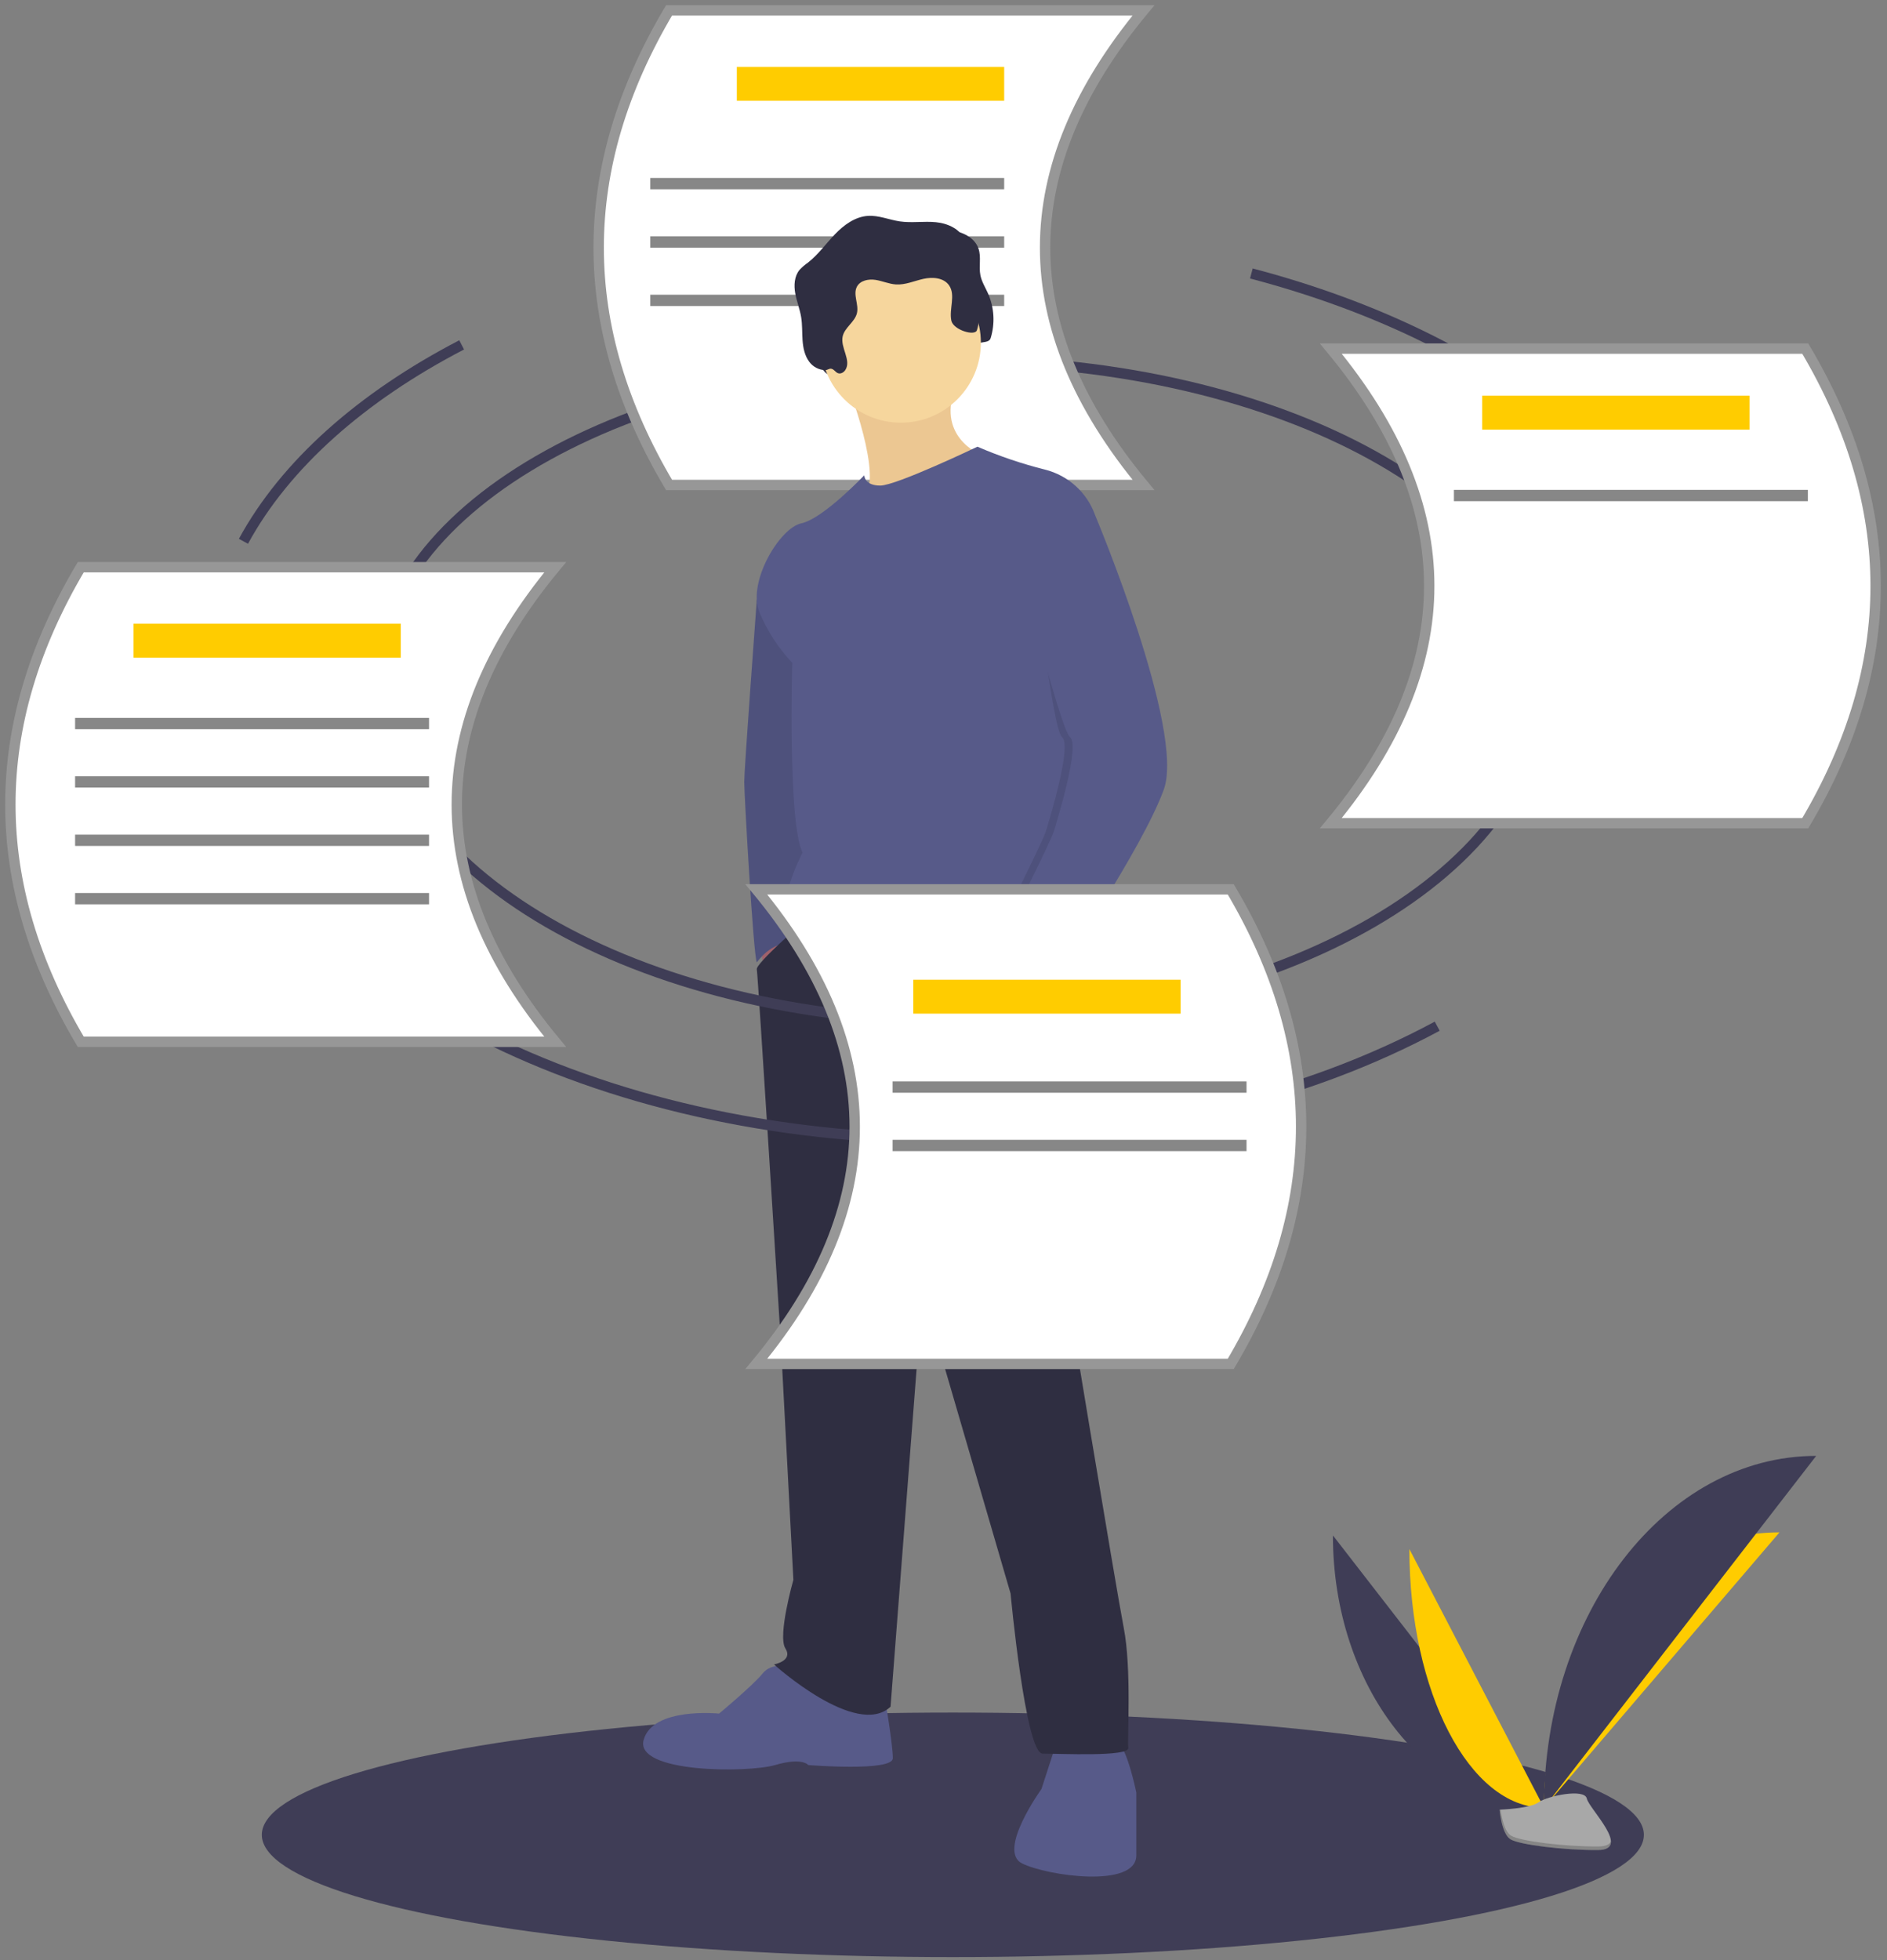 <?xml version="1.0" encoding="UTF-8"?>
<svg width="182px" height="189px" viewBox="0 0 182 189" version="1.1" xmlns="http://www.w3.org/2000/svg" xmlns:xlink="http://www.w3.org/1999/xlink">
    <rect x="0" y="0" width="182" height="189" fill="#808080" stroke="none"/>
    <!-- Generator: Sketch 59 (86127) - https://sketch.com -->
    <title>undraw_Memory_storage_reh0 Copy</title>
    <desc>Created with Sketch.</desc>
    <g id="Page-1" stroke="none" stroke-width="1" fill="none" fill-rule="evenodd">
        <g id="aplikace-1" transform="translate(-89, -99)">
            <g id="undraw_Memory_storage_reh0-Copy" transform="translate(90, 100)">
                <ellipse id="Oval" fill="#3F3D56" fill-rule="nonzero" cx="90.902" cy="175.919" rx="66.65" ry="11.788"></ellipse>
                <path d="M35.357,64.883 C35.357,47.709 60.539,33.787 91.604,33.787 C122.668,33.787 147.85,47.709 147.85,64.883" id="Path" stroke="#3F3D56"></path>
                <path d="M109.289,45.76 L63.53,45.76 C54.479,30.506 54.479,15.253 63.53,0 L109.289,0 C96.634,15.253 96.634,30.506 109.289,45.76 Z" id="Path" stroke="#979797" fill="#FFFFFF" fill-rule="nonzero"></path>
                <rect id="Rectangle" fill="#FFCC00" fill-rule="nonzero" x="70.067" y="5.448" width="25.785" height="3.269"></rect>
                <rect id="Rectangle" fill="#878787" fill-rule="nonzero" x="61.714" y="16.161" width="34.138" height="1.09"></rect>
                <rect id="Rectangle" fill="#878787" fill-rule="nonzero" x="61.714" y="21.79" width="34.138" height="1.09"></rect>
                <rect id="Rectangle" fill="#878787" fill-rule="nonzero" x="61.714" y="27.419" width="34.138" height="1.09"></rect>
                <path d="M127.559,147.051 C127.559,161.564 136.663,173.307 147.915,173.307" id="Path" fill="#3F3D56" fill-rule="nonzero"></path>
                <path d="M147.915,173.307 C147.915,158.632 158.074,146.756 170.63,146.756" id="Path" fill="#FFCC00" fill-rule="nonzero"></path>
                <path d="M134.934,148.367 C134.934,162.152 140.74,173.307 147.915,173.307" id="Path" fill="#FFCC00" fill-rule="nonzero"></path>
                <path d="M147.915,173.307 C147.915,154.555 159.658,139.381 174.17,139.381" id="Path" fill="#3F3D56" fill-rule="nonzero"></path>
                <path d="M143.632,173.492 C143.632,173.492 146.519,173.403 147.389,172.784 C148.259,172.164 151.83,171.424 152.045,172.418 C152.261,173.412 156.384,177.36 153.125,177.386 C149.865,177.412 145.552,176.878 144.683,176.349 C143.815,175.82 143.632,173.492 143.632,173.492 Z" id="Path" fill="#A8A8A8" fill-rule="nonzero"></path>
                <path d="M153.183,177.04 C149.924,177.066 145.61,176.532 144.742,176.003 C144.08,175.601 143.817,174.155 143.729,173.488 C143.668,173.491 143.632,173.492 143.632,173.492 C143.632,173.492 143.815,175.82 144.683,176.349 C145.552,176.878 149.865,177.412 153.125,177.386 C154.065,177.378 154.39,177.044 154.372,176.548 C154.242,176.847 153.883,177.034 153.183,177.04 Z" id="Path" fill="#000000" fill-rule="nonzero" opacity="0.2"></path>
                <path d="M81.12,35.746 C81.385,35.868 81.704,35.687 81.86,35.441 C82.455,34.503 81.36,33.295 81.597,32.21 C81.787,31.342 82.774,30.826 82.976,29.96 C83.172,29.118 82.568,28.169 82.976,27.408 C83.296,26.811 84.096,26.654 84.765,26.759 C85.434,26.863 86.068,27.157 86.744,27.199 C87.645,27.254 88.503,26.857 89.384,26.661 C90.264,26.464 91.338,26.541 91.856,27.28 C92.521,28.228 91.847,29.549 92.078,30.684 C92.262,31.585 93.017,32.331 93.033,33.251 C93.039,33.578 92.179,33.315 92.225,33.638 C92.271,33.962 91.864,33.677 92.189,33.639 C92.461,33.572 92.659,33.337 92.678,33.057 C92.716,32.788 93.223,32.698 93.217,32.426 C93.203,31.787 94.357,32.218 94.547,31.608 C94.984,30.188 94.895,28.657 94.295,27.297 C94.036,26.716 93.684,26.167 93.559,25.544 C93.389,24.697 93.656,23.789 93.376,22.973 C93,21.872 91.753,21.311 90.595,21.197 C89.438,21.083 88.262,21.287 87.111,21.119 C86.08,20.969 85.082,20.522 84.042,20.587 C82.794,20.665 81.708,21.468 80.843,22.371 C79.978,23.274 79.245,24.312 78.262,25.085 C77.962,25.292 77.684,25.531 77.435,25.798 C76.934,26.408 76.884,27.276 77.023,28.052 C77.162,28.829 77.465,29.569 77.593,30.348 C77.713,31.079 77.676,31.826 77.728,32.566 C77.779,33.305 77.933,34.067 78.378,34.659 C78.74,35.15 79.307,35.446 79.916,35.463 C80.124,35.467 80.3,35.28 80.51,35.329 C80.773,35.39 80.887,35.64 81.12,35.746 Z" id="Path" fill="#2F2E41" fill-rule="nonzero"></path>
                <polygon id="Path" fill="#A0616A" fill-rule="nonzero" points="72.214 89.48 72.986 94.221 74.53 92.126 73.648 88.929"></polygon>
                <path d="M73.207,53.649 L71.991,56.851 C71.991,56.851 70.781,73.163 70.781,74.376 C70.781,75.589 71.663,91.134 71.994,91.795 C71.994,91.795 73.427,89.701 75.301,90.031 C77.176,90.362 76.404,84.519 76.404,84.519 L78.168,70.076 L77.837,62.8 L73.207,53.649 Z" id="Path" fill="#575A89" fill-rule="nonzero"></path>
                <path d="M73.207,53.649 L71.991,56.851 C71.991,56.851 70.781,73.163 70.781,74.376 C70.781,75.589 71.663,91.134 71.994,91.795 C71.994,91.795 73.427,89.701 75.301,90.031 C77.176,90.362 76.404,84.519 76.404,84.519 L78.168,70.076 L77.837,62.8 L73.207,53.649 Z" id="Path" fill="#000000" fill-rule="nonzero" opacity="0.1"></path>
                <path d="M80.704,36.009 C80.704,36.009 84.342,45.27 82.247,47.034 C80.152,48.798 93.934,44.057 93.934,44.057 L93.603,42.844 C93.603,42.844 89.083,41.08 91.288,36.009 C93.493,30.937 80.704,36.009 80.704,36.009 Z" id="Path" fill="#EEC68F" fill-rule="nonzero"></path>
                <path d="M80.704,36.009 C80.704,36.009 84.342,45.27 82.247,47.034 C80.152,48.798 93.934,44.057 93.934,44.057 L93.603,42.844 C93.603,42.844 89.083,41.08 91.288,36.009 C93.493,30.937 80.704,36.009 80.704,36.009 Z" id="Path" fill="#D6CCAB" fill-rule="nonzero" opacity="0.1"></path>
                <path d="M74.971,159.71 C74.971,159.71 73.427,159.269 72.545,160.371 C71.663,161.474 68.356,164.23 68.356,164.23 C68.356,164.23 61.961,163.568 61.079,166.766 C60.197,169.963 71.112,169.963 73.758,169.191 C76.404,168.419 76.955,169.191 76.955,169.191 C76.955,169.191 85.114,169.853 85.114,168.53 C85.114,167.207 84.342,162.686 84.342,162.686 L74.971,159.71 Z" id="Path" fill="#575A89" fill-rule="nonzero"></path>
                <path d="M100.88,167.096 L99.446,171.506 C99.446,171.506 95.147,177.46 97.572,178.673 C99.998,179.885 108.597,181.098 108.597,177.901 L108.597,171.837 C108.597,171.837 107.715,167.537 106.833,167.096 C105.951,166.655 100.88,167.096 100.88,167.096 Z" id="Path" fill="#575A89" fill-rule="nonzero"></path>
                <path d="M76.532,87.867 C76.532,87.867 71.884,91.906 71.994,92.457 C72.104,93.008 74.309,128.398 74.309,128.398 L75.522,151.331 C75.522,151.331 73.978,156.733 74.75,157.946 C75.522,159.158 73.648,159.489 73.648,159.489 C73.648,159.489 81.586,166.655 84.893,163.568 L87.98,123.547 L96.47,152.654 C96.47,152.654 97.903,168.089 99.557,168.089 C101.21,168.089 107.936,168.419 107.825,167.537 C107.715,166.655 108.156,159.93 107.384,155.961 C106.613,151.992 101.431,120.571 101.431,120.571 C101.431,120.571 100.985,93.634 102.145,91.116 C103.305,88.598 101.541,85.952 101.541,85.952 L93.824,82.975 L84.563,84.078 L76.532,87.867 Z" id="Path" fill="#2F2E41" fill-rule="nonzero"></path>
                <circle id="Oval" fill="#F6D69D" fill-rule="nonzero" cx="85.886" cy="32.04" r="7.718"></circle>
                <path d="M104.628,48.687 C103.854,46.496 102.032,44.84 99.777,44.277 C97.553,43.718 95.378,42.981 93.272,42.072 C93.272,42.072 85.445,45.821 83.901,45.821 C82.357,45.821 82.357,44.829 82.357,44.829 C82.357,44.829 78.388,49.018 76.294,49.459 C74.199,49.9 71.112,55.082 72.214,57.949 C72.963,59.786 74.047,61.469 75.412,62.91 C75.412,62.91 74.971,78.345 76.404,81.211 C76.404,81.211 72.876,87.937 76.183,88.378 C79.491,88.819 92.17,87.275 94.375,88.819 C96.58,90.362 100.659,88.488 101.21,90.583 C101.762,92.677 102.974,93.118 102.974,93.118 C102.974,93.118 104.849,90.142 103.746,88.378 C102.644,86.614 104.628,48.687 104.628,48.687 Z" id="Path" fill="#575A89" fill-rule="nonzero"></path>
                <path d="M96.47,90.142 L94.706,91.244 C94.706,91.244 96.58,97.749 97.352,97.969 C98.123,98.19 99.94,92.407 99.94,92.407 L96.47,90.142 Z" id="Path" fill="#A0616A" fill-rule="nonzero"></path>
                <path d="M79.797,34.975 C80.062,35.096 80.381,34.915 80.537,34.669 C81.132,33.732 80.037,32.523 80.274,31.439 C80.464,30.57 81.451,30.054 81.653,29.188 C81.849,28.346 81.245,27.398 81.653,26.636 C81.973,26.04 82.773,25.883 83.442,25.987 C84.111,26.092 84.746,26.386 85.421,26.427 C86.322,26.482 87.18,26.085 88.061,25.889 C88.941,25.693 90.015,25.769 90.533,26.508 C91.198,27.456 90.524,28.777 90.755,29.912 C90.939,30.813 93.034,31.446 93.224,30.836 C93.661,29.416 93.572,27.885 92.972,26.525 C92.713,25.945 92.361,25.395 92.236,24.772 C92.066,23.926 92.333,23.017 92.053,22.201 C91.677,21.1 90.43,20.54 89.272,20.426 C88.115,20.312 86.939,20.516 85.788,20.348 C84.757,20.197 83.759,19.75 82.719,19.815 C81.471,19.893 80.385,20.697 79.52,21.599 C78.655,22.502 77.922,23.54 76.939,24.314 C76.639,24.521 76.361,24.759 76.112,25.026 C75.611,25.636 75.561,26.504 75.7,27.281 C75.839,28.057 76.142,28.798 76.27,29.576 C76.39,30.307 76.353,31.054 76.405,31.794 C76.456,32.533 76.61,33.295 77.055,33.888 C77.417,34.378 77.984,34.674 78.593,34.691 C78.801,34.696 78.977,34.509 79.187,34.557 C79.45,34.618 79.564,34.868 79.797,34.975 Z" id="Path" fill="#2F2E41" fill-rule="nonzero"></path>
                <path d="M100.273,50.617 L103.856,48.687 C103.856,48.687 112.566,69.415 110.471,75.148 C108.377,80.881 100.328,92.677 100.328,92.677 C100.328,92.677 93.934,91.354 94.595,90.031 C95.257,88.708 99.557,80.219 99.887,79.117 C100.218,78.014 102.423,70.848 101.431,70.076 C100.439,69.304 98.509,51.389 98.509,51.389 L100.273,50.617 Z" id="Path" fill="#000000" fill-rule="nonzero" opacity="0.1"></path>
                <path d="M100.218,47.475 L104.628,48.687 C104.628,48.687 113.338,69.415 111.243,75.148 C109.148,80.881 101.1,92.677 101.1,92.677 C101.1,92.677 94.706,91.354 95.367,90.031 C96.029,88.708 100.328,80.219 100.659,79.117 C100.99,78.014 103.195,70.848 102.203,70.076 C101.21,69.304 96.47,50.231 96.47,50.231 L100.218,47.475 Z" id="Path" fill="#575A89" fill-rule="nonzero"></path>
                <path d="M147.85,64.883 C147.85,82.888 122.668,97.485 91.604,97.485 C60.539,97.485 35.357,82.888 35.357,64.883" id="Path" stroke="#3F3D56"></path>
                <path d="M137.619,97.948 C125.047,104.728 108.642,108.832 90.696,108.832 C73.491,108.832 57.701,105.06 45.347,98.772" id="Path" stroke="#3F3D56"></path>
                <path d="M119.693,25.369 C143.62,31.658 160.66,45.491 162.245,61.784" id="Path" stroke="#3F3D56"></path>
                <path d="M22.48,51.194 C26.512,43.784 33.877,37.263 43.526,32.254" id="Path" stroke="#3F3D56"></path>
                <path d="M71.945,130.513 L117.705,130.513 C126.755,115.26 126.755,100.006 117.705,84.753 L71.945,84.753 C84.6,100.006 84.6,115.26 71.945,130.513 Z" id="Path" stroke="#979797" fill="#FFFFFF" fill-rule="nonzero"></path>
                <rect id="Rectangle" fill="#FFCC00" fill-rule="nonzero" x="87.086" y="93.469" width="25.785" height="3.269"></rect>
                <rect id="Rectangle" fill="#878787" fill-rule="nonzero" x="85.089" y="103.275" width="34.138" height="1.09"></rect>
                <rect id="Rectangle" fill="#878787" fill-rule="nonzero" x="85.089" y="108.904" width="34.138" height="1.09"></rect>
                <path d="M52.548,99.453 L6.788,99.453 C-2.263,84.2 -2.263,68.947 6.788,53.694 L52.548,53.694 C39.893,68.947 39.893,84.2 52.548,99.453 Z" id="Path" stroke="#979797" fill="#FFFFFF" fill-rule="nonzero"></path>
                <rect id="Rectangle" fill="#FFCC00" fill-rule="nonzero" x="11.872" y="59.141" width="25.785" height="3.269"></rect>
                <rect id="Rectangle" fill="#878787" fill-rule="nonzero" x="6.243" y="68.221" width="34.138" height="1.09"></rect>
                <rect id="Rectangle" fill="#878787" fill-rule="nonzero" x="6.243" y="73.85" width="34.138" height="1.09"></rect>
                <rect id="Rectangle" fill="#878787" fill-rule="nonzero" x="6.243" y="79.479" width="34.138" height="1.09"></rect>
                <rect id="Rectangle" fill="#878787" fill-rule="nonzero" x="6.243" y="85.108" width="34.138" height="1.09"></rect>
                <path d="M127.357,78.375 L173.117,78.375 C182.167,63.122 182.167,47.868 173.117,32.615 L127.357,32.615 C140.012,47.868 140.012,63.122 127.357,78.375 Z" id="Path" stroke="#979797" fill="#FFFFFF" fill-rule="nonzero"></path>
                <rect id="Rectangle" fill="#FFCC00" fill-rule="nonzero" x="141.953" y="37.155" width="25.785" height="3.269"></rect>
                <rect id="Rectangle" fill="#878787" fill-rule="nonzero" x="139.23" y="46.234" width="34.138" height="1.09"></rect>
            </g>
        </g>
    </g>
</svg>